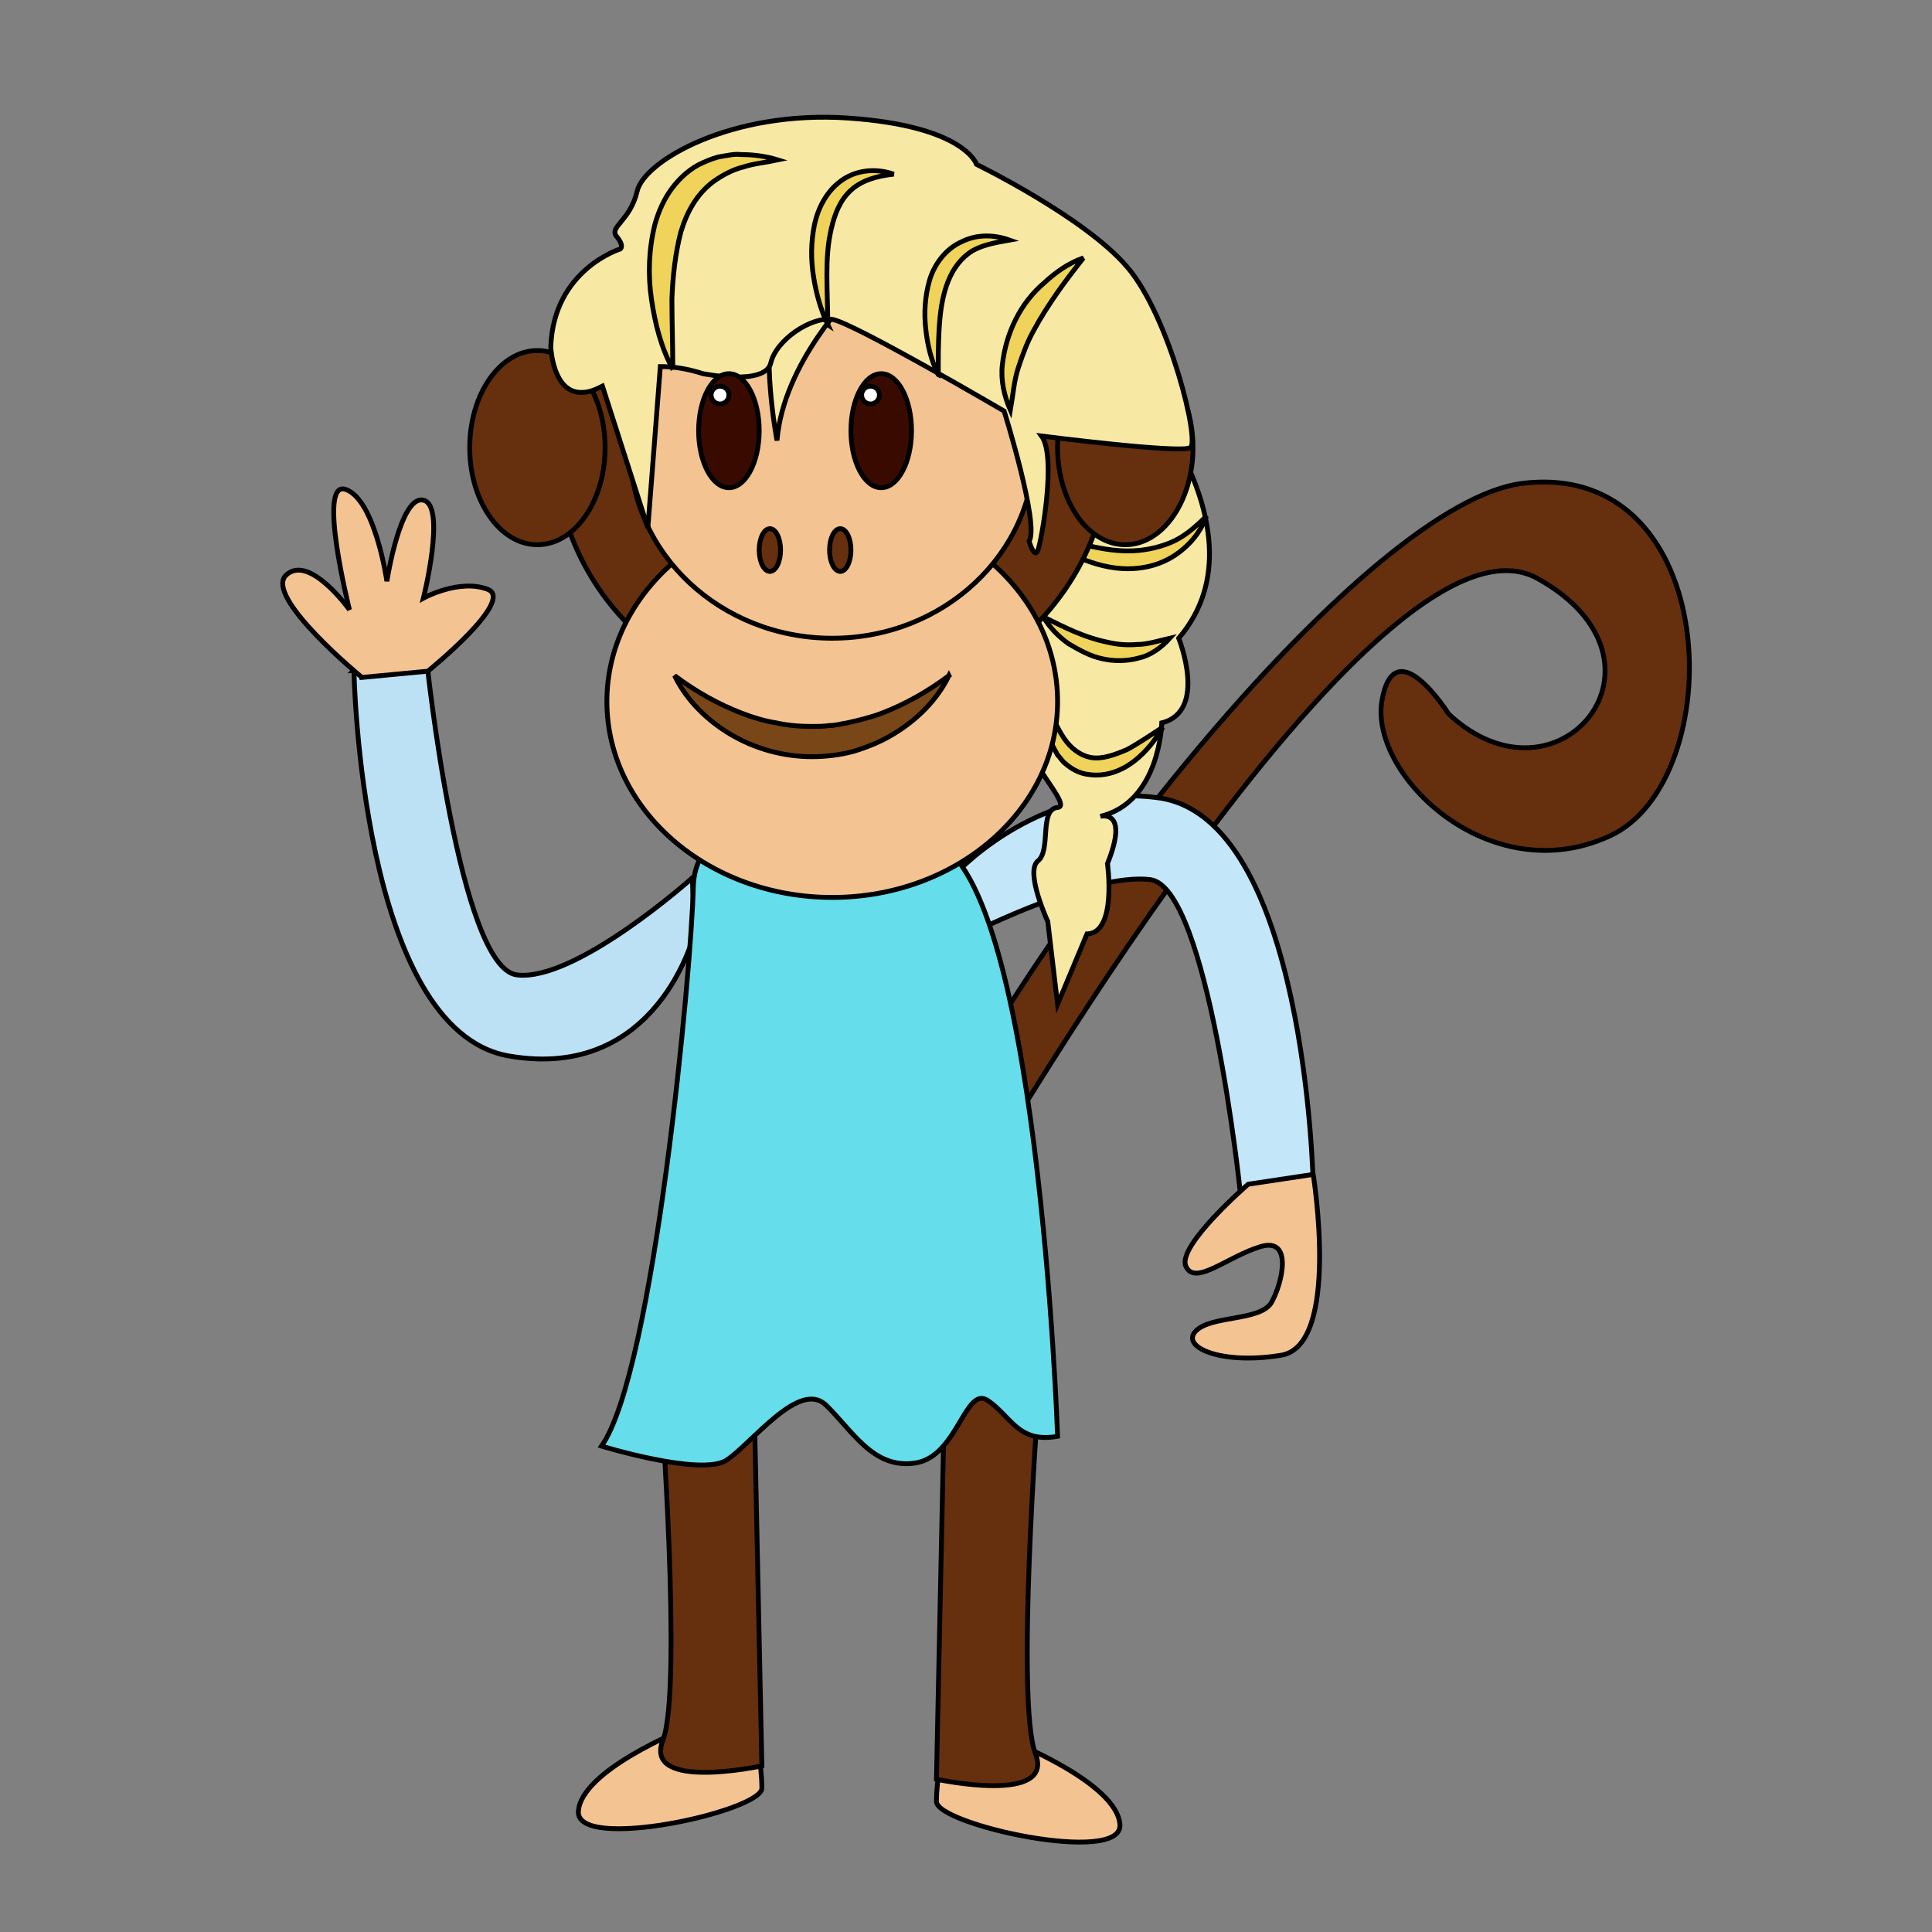 <svg width="400" height="400" xmlns="http://www.w3.org/2000/svg" xmlns:xlink="http://www.w3.org/1999/xlink">
 <rect width="100%" height="100%" fill="#808080" stroke="none"/>
 <g>
  <title>background</title>
  
 </g>

 <g>
  <title>background</title>
  
 </g>
 <g>
  <title>Title1</title>
  </g>
 <style type="text/css">.st0 {
			fill: #D4F9FF;
		}

		.st1 {
			fill: #F8FFFE;
		}

		.st2 {
			fill: #FFBFCE;
		}

		.st3 {
			fill: #7C2549;
		}

		.st4 {
			fill: #BC5C7F;
		}

		.st5 {
			fill: #DB7B99;
		}

		.st6 {
			fill: #EF9AB0;
		}

		.st7 {
			fill: #D6678A;
		}

		.st8 {
			fill: #AD5575;
		}

		.st9 {
			fill: #66300E;
		}

		.st10 {
			fill: #C3E6F9;
		}

		.st11 {
			fill: #F4C392;
		}

		.st12 {
			fill: #BCE1F4;
		}

		.st13 {
			fill: #65DDEB;
		}

		.st14 {
			fill: #F7E8A4;
		}

		.st15 {
			fill: #EFD35B;
		}

		.st16 {
			fill: #794617;
		}

		.st17 {
			fill: #390B00;
		}

		.st18 {
			fill: #FFFFFF;
		}

		.st19 {
			fill: #97B226;
		}

		.st20 {
			fill: #F9EEDE;
		}

		.st21 {
			fill: #8CA017;
		}

		.st22 {
			fill: #49152C;
		}

		.st23 {
			fill: #789910;
		}

		#BRAZO_IZQ {
			animation: wave 3s infinite;
			transform-box: fill-box;
			transform-origin: right;
		}

		@keyframes wave {
			0% {
				transform: rotate(0deg);
			}

			50% {
				transform: rotate(-20deg);
			}

			100% {
				transform: rotate(0deg);
			}

		}

		#BRAZO_IZQ_1 {
			/* animation : wave1 3s ease-in-out infinite */
			display: none;

		}

		@keyframes wave1 {

			0%,
			21% {
				visibility: hidden
			}

			22%,
			38% {
				visibility: visible
			}

			39%,
			61% {
				visibility: hidden
			}

			62%,
			78% {
				visibility: visible
			}

			79%,
			100% {
				visibility: hidden
			}
		}</style>
 <g>
  <title>Layer 1</title>
  <g stroke="null" id="monky">
   <g stroke="null" id="COLA">
    <path stroke="null" class="st9" d="m299.918,147.814c0,0 -11.249,-17.888 -13.831,-2.582c-2.397,15.306 22.314,39.28 47.209,27.846c24.895,-11.433 23.605,-77.821 -17.888,-73.027c-32.087,3.688 -99.951,88.333 -127.244,144.763l12.909,2.397c0,0 83.907,-146.053 117.285,-127.428c30.797,17.15 4.241,49.238 -18.441,28.03z" id="svg_87"/>
   </g>
   <g stroke="null" id="BRAZO_DERE">
    <g stroke="null" id="svg_88">
     <path stroke="null" class="st10" d="m271.887,245.183l-15.122,1.475c0,0 -6.639,-63.069 -18.625,-64.544s-36.513,10.88 -36.513,10.88l-4.795,-11.065c0,0 17.519,-20.101 42.783,-16.781c30.797,3.873 32.272,80.034 32.272,80.034z" id="svg_89"/>
     <path stroke="null" class="st11" d="m271.887,243.154c0,0 5.717,35.407 -6.639,37.435c-12.356,2.029 -20.838,-1.66 -17.703,-4.979c3.135,-3.319 13.278,-2.029 15.675,-5.901c2.213,-3.873 4.61,-13.646 -2.213,-11.618c-6.823,2.029 -13.646,8.298 -15.491,4.057c-1.844,-4.241 12.909,-16.966 12.909,-16.966l13.462,-2.029z" id="svg_90"/>
    </g>
   </g>
   <g stroke="null" id="BRAZO_IZQ">
    <g stroke="null" id="svg_91">
     <path stroke="null" class="st12" d="m73.277,138.778l15.122,-1.475c0,0 6.639,63.069 18.625,64.544c12.171,1.475 36.329,-20.101 36.329,-20.101l0.369,11.618c0,0 -7.561,30.612 -38.357,25.264s-32.087,-79.85 -32.087,-79.85z" id="svg_92"/>
     <path stroke="null" class="st11" d="m74.936,140.253c0,0 -20.47,-16.781 -15.675,-21.207s13.093,7.192 13.093,7.192s-6.823,-27.108 -0.738,-24.895c6.086,2.213 8.483,18.994 8.483,18.994s2.766,-17.888 7.561,-16.781c4.795,1.106 0,20.285 0,20.285s7.376,-4.057 13.278,-1.844c5.901,2.213 -12.356,16.966 -12.356,16.966l-13.646,1.291z" id="svg_93"/>
    </g>
   </g>
   <g stroke="null" id="BRAZO_IZQ_1">
    <g stroke="null" id="svg_94">
     <path stroke="null" class="st12" d="m62.212,181.561l10.696,-10.696c0,0 45.181,44.627 55.323,38.173c10.327,-6.639 15.306,-38.542 15.306,-38.542l7.745,8.667c0,0 13.646,28.399 -13.646,43.89c-27.108,15.306 -75.424,-41.492 -75.424,-41.492z" id="svg_95"/>
     <path stroke="null" class="st11" d="m64.609,181.745c0,0 -26.555,0 -25.633,-6.454c0.922,-6.454 14.753,-2.766 14.753,-2.766s-22.498,-16.597 -16.413,-18.81c6.086,-2.213 18.625,9.221 18.625,9.221s-9.221,-15.675 -4.795,-17.703c4.426,-2.213 12.909,15.675 12.909,15.675s3.135,-7.745 9.036,-9.774c5.901,-2.029 1.291,21.023 1.291,21.023l-9.774,9.589z" id="svg_96"/>
    </g>
   </g>
   <g stroke="null" id="CUERPO">
    <g stroke="null" id="svg_97">
     <path stroke="null" class="st11" d="m210.11,360.808c0,0 21.207,8.483 21.76,16.966c0.553,8.483 -37.989,0 -37.989,-4.795c0,-4.795 1.475,-12.171 1.475,-12.171l14.753,0z" id="svg_98"/>
     <path stroke="null" class="st9" d="m214.904,290.732l-32.456,-26.002l-9.405,12.909l22.314,21.023l-1.475,69.707c0,0 24.711,5.348 20.47,-5.348c-4.057,-10.696 0.553,-72.289 0.553,-72.289z" id="svg_99"/>
    </g>
    <g stroke="null" id="svg_100">
     <path stroke="null" class="st11" d="m141.509,358.042c0,0 -21.207,8.483 -21.76,16.966c-0.553,8.483 37.989,0 37.989,-4.795c0,-4.795 -1.475,-12.171 -1.475,-12.171l-14.753,0z" id="svg_101"/>
     <path stroke="null" class="st9" d="m136.714,287.966l32.456,-26.002l9.405,12.909l-22.314,21.023l1.475,69.707c0,0 -24.711,5.348 -20.47,-5.348c4.057,-10.696 -0.553,-72.289 -0.553,-72.289z" id="svg_102"/>
    </g>
    <path stroke="null" class="st13" d="m166.589,171.787c0,0 -22.683,-4.795 -23.051,11.987s-8.114,100.135 -18.994,115.626c0,0 20.47,6.27 25.818,2.951c5.348,-3.504 15.122,-16.781 20.654,-11.433c5.532,5.348 9.774,13.278 18.441,11.987c8.852,-1.291 10.327,-16.228 15.122,-12.909c4.795,3.319 6.27,8.852 14.384,7.376c0,0 -4.057,-118.761 -26.555,-123.371c0,-0.369 -11.065,-4.795 -25.818,-2.213z" id="svg_103"/>
   </g>
   <g stroke="null" id="CARA">
    <g stroke="null" id="svg_104">
     <g stroke="null" id="svg_105">
      <path stroke="null" class="st14" d="m229.657,72.574c0,0 34.669,35.776 14.384,59.565c0,0 6.086,15.122 -3.504,17.519c0,0 -0.369,16.413 -12.724,19.363c0,0 6.086,-1.66 1.475,9.774c0,0 2.029,14.384 -4.241,14.568l-6.086,14.568l-2.029,-17.15c0,0 -4.795,-10.327 -2.029,-12.54c2.766,-2.213 0.184,-10.696 4.057,-11.065c3.873,-0.369 -11.802,-14.384 -4.795,-17.888c7.008,-3.688 -3.319,-9.589 0,-20.285c2.213,-7.192 2.029,-6.823 0.553,-17.703c-1.475,-10.88 -9.958,-25.633 -5.717,-27.108c4.426,-1.475 20.654,-11.618 20.654,-11.618z" id="svg_106"/>
      <g stroke="null" id="svg_107">
       <path stroke="null" class="st15" d="m216.011,127.713c4.426,2.213 8.483,4.241 12.909,5.164c2.213,0.553 4.241,0.738 6.454,0.553c2.213,0 4.426,-0.738 6.823,-1.291c-1.66,1.844 -3.873,3.504 -6.27,4.057c-2.582,0.738 -5.348,0.738 -7.745,0.184c-2.582,-0.553 -4.795,-1.844 -7.008,-3.135c-2.029,-1.475 -3.873,-3.319 -5.164,-5.532z" id="svg_108"/>
      </g>
      <g stroke="null" id="svg_109">
       <path stroke="null" class="st15" d="m215.273,110.009c3.135,1.106 6.086,2.029 9.221,2.766c2.951,0.738 6.086,1.291 9.036,1.291c2.951,0 5.901,-0.553 8.667,-1.66c2.766,-1.106 5.164,-3.135 7.561,-5.532c-1.106,3.135 -3.319,5.901 -6.27,7.93c-2.951,2.029 -6.454,2.951 -9.958,2.951c-3.504,0 -6.823,-0.922 -9.958,-2.213c-3.135,-1.291 -6.086,-3.135 -8.298,-5.532z" id="svg_110"/>
      </g>
      <g stroke="null" id="svg_111">
       <path stroke="null" class="st15" d="m206.421,94.519c6.454,-1.291 12.356,-2.397 17.888,-4.61c2.766,-1.106 5.348,-2.582 7.93,-4.241c0.553,-0.369 1.291,-0.922 1.844,-1.291l1.844,-1.475c0.369,-0.184 0.553,-0.553 0.922,-0.738c0.184,-0.369 0.553,-0.553 0.922,-0.922c0.553,-0.553 1.106,-1.106 1.844,-1.66c-0.922,3.135 -2.582,6.27 -4.979,8.667c-2.397,2.397 -5.348,4.426 -8.483,5.532c-3.135,1.291 -6.454,1.844 -9.774,2.029c-3.504,0.184 -6.823,-0.184 -9.958,-1.291z" id="svg_112"/>
      </g>
      <g stroke="null" id="svg_113">
       <path stroke="null" class="st15" d="m216.748,145.047c0.922,2.951 2.029,5.532 3.504,7.745c1.475,2.213 3.504,3.688 5.717,4.057c2.213,0.369 4.795,-0.553 7.376,-1.66c2.397,-1.291 4.795,-2.951 7.376,-4.61c-1.475,2.582 -3.319,4.979 -5.901,7.008c-2.397,1.844 -5.717,3.319 -9.405,2.766c-1.844,-0.184 -3.504,-1.106 -4.795,-2.213c-0.738,-0.553 -1.106,-1.291 -1.66,-1.844c-0.369,-0.738 -0.922,-1.475 -1.106,-2.213c-1.475,-2.951 -1.66,-6.086 -1.106,-9.036z" id="svg_114"/>
      </g>
     </g>
     <g stroke="null" id="svg_115">
      <g stroke="null" id="svg_116">
       <ellipse stroke="null" class="st9" cx="172.305" cy="92.859" rx="57.352" ry="53.848" id="svg_117"/>
       <ellipse stroke="null" class="st11" cx="172.305" cy="145.232" rx="46.656" ry="40.57" id="svg_118"/>
       <ellipse stroke="null" class="st11" cx="172.305" cy="92.859" rx="41.861" ry="39.28" id="svg_119"/>
       <ellipse stroke="null" class="st9" cx="232.977" cy="92.675" rx="14.015" ry="20.101" id="svg_120"/>
       <ellipse stroke="null" class="st9" cx="111.265" cy="92.675" rx="14.015" ry="20.101" id="svg_121"/>
      </g>
      <g stroke="null" id="svg_122">
       <path stroke="null" class="st16" d="m196.463,139.884c-2.397,4.979 -6.639,9.221 -11.618,12.171c-2.397,1.475 -5.164,2.582 -8.114,3.504c-2.766,0.738 -5.717,1.106 -8.667,1.106c-5.901,0 -11.802,-1.66 -16.781,-4.61c-4.979,-2.951 -9.221,-7.192 -11.618,-12.171c4.426,3.319 9.036,5.901 13.831,7.745c2.397,0.922 4.795,1.66 7.192,2.029c2.397,0.553 4.979,0.738 7.376,0.738c1.291,0 2.397,0 3.688,-0.184c1.291,0 2.397,-0.369 3.688,-0.553c2.397,-0.553 4.795,-1.106 7.192,-2.029c4.795,-1.844 9.405,-4.426 13.831,-7.745z" id="svg_123"/>
      </g>
      <g stroke="null" id="svg_124">
       <ellipse stroke="null" class="st9" cx="173.965" cy="113.882" rx="2.213" ry="4.426" id="svg_125"/>
       <ellipse stroke="null" class="st9" cx="159.397" cy="113.882" rx="2.213" ry="4.426" id="svg_126"/>
      </g>
     </g>
     <g stroke="null" id="svg_127">
      <path stroke="null" class="st14" d="m176.731,60.587c0,0 -14.568,14.384 -15.859,30.612c0,0 -3.688,-19.363 0,-27.108s14.2,-16.781 15.859,-3.504z" id="svg_128"/>
      <g stroke="null" id="svg_129">
       <path stroke="null" class="st14" d="m233.345,55.239c-8.852,-10.327 -31.165,-21.207 -31.165,-21.207s-2.397,-7.93 -26.555,-9.589c-24.158,-1.66 -42.23,8.852 -43.705,15.122c-1.475,6.27 -5.901,7.376 -4.241,9.405s0.738,2.582 0.738,2.582s-13.831,4.241 -14.384,20.285c0,0 0.369,9.589 6.454,9.405c1.475,0 2.766,-0.553 4.241,-1.291l9.405,29.321l2.582,-33.378c2.582,0 5.348,0.369 8.852,1.475c0,0 12.909,2.582 14.015,-2.213c1.106,-4.795 8.298,-9.589 12.724,-9.036c4.426,0.738 35.591,18.994 35.591,18.994s7.376,23.605 5.164,26.924c0,0 1.106,3.873 1.844,1.844c0.738,-2.029 3.873,-19.363 0.738,-23.605c0,0 28.953,3.688 30.797,2.397c2.029,-1.106 -4.241,-27.108 -13.093,-37.435z" id="svg_130"/>
       <g stroke="null" id="svg_131">
        <path stroke="null" class="st15" d="m224.309,53.395c-2.029,2.582 -3.873,4.979 -5.532,7.376c-1.66,2.397 -3.319,4.979 -4.61,7.376c-1.475,2.582 -2.397,5.164 -3.319,7.93c-0.922,2.766 -1.106,5.717 -1.66,8.852c-1.291,-2.951 -2.029,-6.27 -1.66,-9.405c0.369,-3.319 1.291,-6.454 2.766,-9.405c1.475,-2.951 3.504,-5.532 5.901,-7.561c2.397,-2.213 4.979,-4.057 8.114,-5.164z" id="svg_132"/>
       </g>
       <g stroke="null" id="svg_133">
        <path stroke="null" class="st15" d="m139.296,76.447c-2.397,-4.426 -3.688,-9.405 -4.426,-14.568c-0.738,-4.979 -0.553,-10.327 0.738,-15.491c0.738,-2.582 1.844,-5.164 3.504,-7.376c1.66,-2.213 3.873,-4.241 6.454,-5.348c1.291,-0.553 2.582,-1.106 3.873,-1.291c1.291,-0.184 2.582,-0.553 4.057,-0.369c2.582,0 5.164,0.369 7.561,1.106c-2.582,0.553 -4.979,0.738 -7.192,1.475c-2.213,0.553 -4.241,1.66 -6.086,2.951c-3.504,2.582 -5.532,6.27 -6.823,10.511c-1.106,4.241 -1.66,9.036 -1.844,13.831c0,4.795 0.184,9.589 0.184,14.568z" id="svg_134"/>
       </g>
       <g stroke="null" id="svg_135">
        <path stroke="null" class="st15" d="m171.383,67.226c-1.475,-3.135 -2.397,-6.454 -2.951,-9.958c-0.553,-3.504 -0.553,-7.008 0.184,-10.696c0.738,-3.504 2.582,-7.192 5.901,-9.405c3.319,-2.213 7.376,-2.213 10.511,-1.106c-3.504,0.369 -6.639,1.291 -8.852,3.319c-2.213,2.029 -3.319,4.795 -4.057,7.93c-0.738,3.135 -0.922,6.27 -0.922,9.589c0,3.504 0.184,6.823 0.184,10.327z" id="svg_136"/>
       </g>
       <g stroke="null" id="svg_137">
        <path stroke="null" class="st15" d="m194.25,77.553c-1.475,-2.951 -2.213,-6.086 -2.582,-9.405c-0.369,-3.319 -0.184,-6.639 0.738,-9.958c0.922,-3.319 3.319,-6.639 6.639,-8.114c3.319,-1.66 6.823,-1.475 9.958,-0.369c-3.135,0.553 -6.27,1.106 -8.483,2.766c-2.213,1.66 -3.688,4.057 -4.61,6.823c-0.922,2.766 -1.291,5.717 -1.475,8.852c-0.184,2.951 -0.184,6.086 -0.184,9.405z" id="svg_138"/>
       </g>
      </g>
     </g>
    </g>
   </g>
   <g stroke="null" id="OJOS">
    <g stroke="null" id="svg_139">
     <g stroke="null" id="svg_140">
      <ellipse stroke="null" class="st17" cx="182.448" cy="89.171" rx="6.27" ry="11.802" id="svg_141"/>
      <ellipse stroke="null" class="st17" cx="150.914" cy="89.171" rx="6.27" ry="11.802" id="svg_142"/>
     </g>
     <circle stroke="null" class="st18" cx="180.235" cy="81.795" r="1.844" id="svg_143"/>
     <circle stroke="null" class="st18" cx="149.07" cy="81.795" r="1.844" id="svg_144"/>
    </g>
   </g>
  </g>
 </g>
</svg>